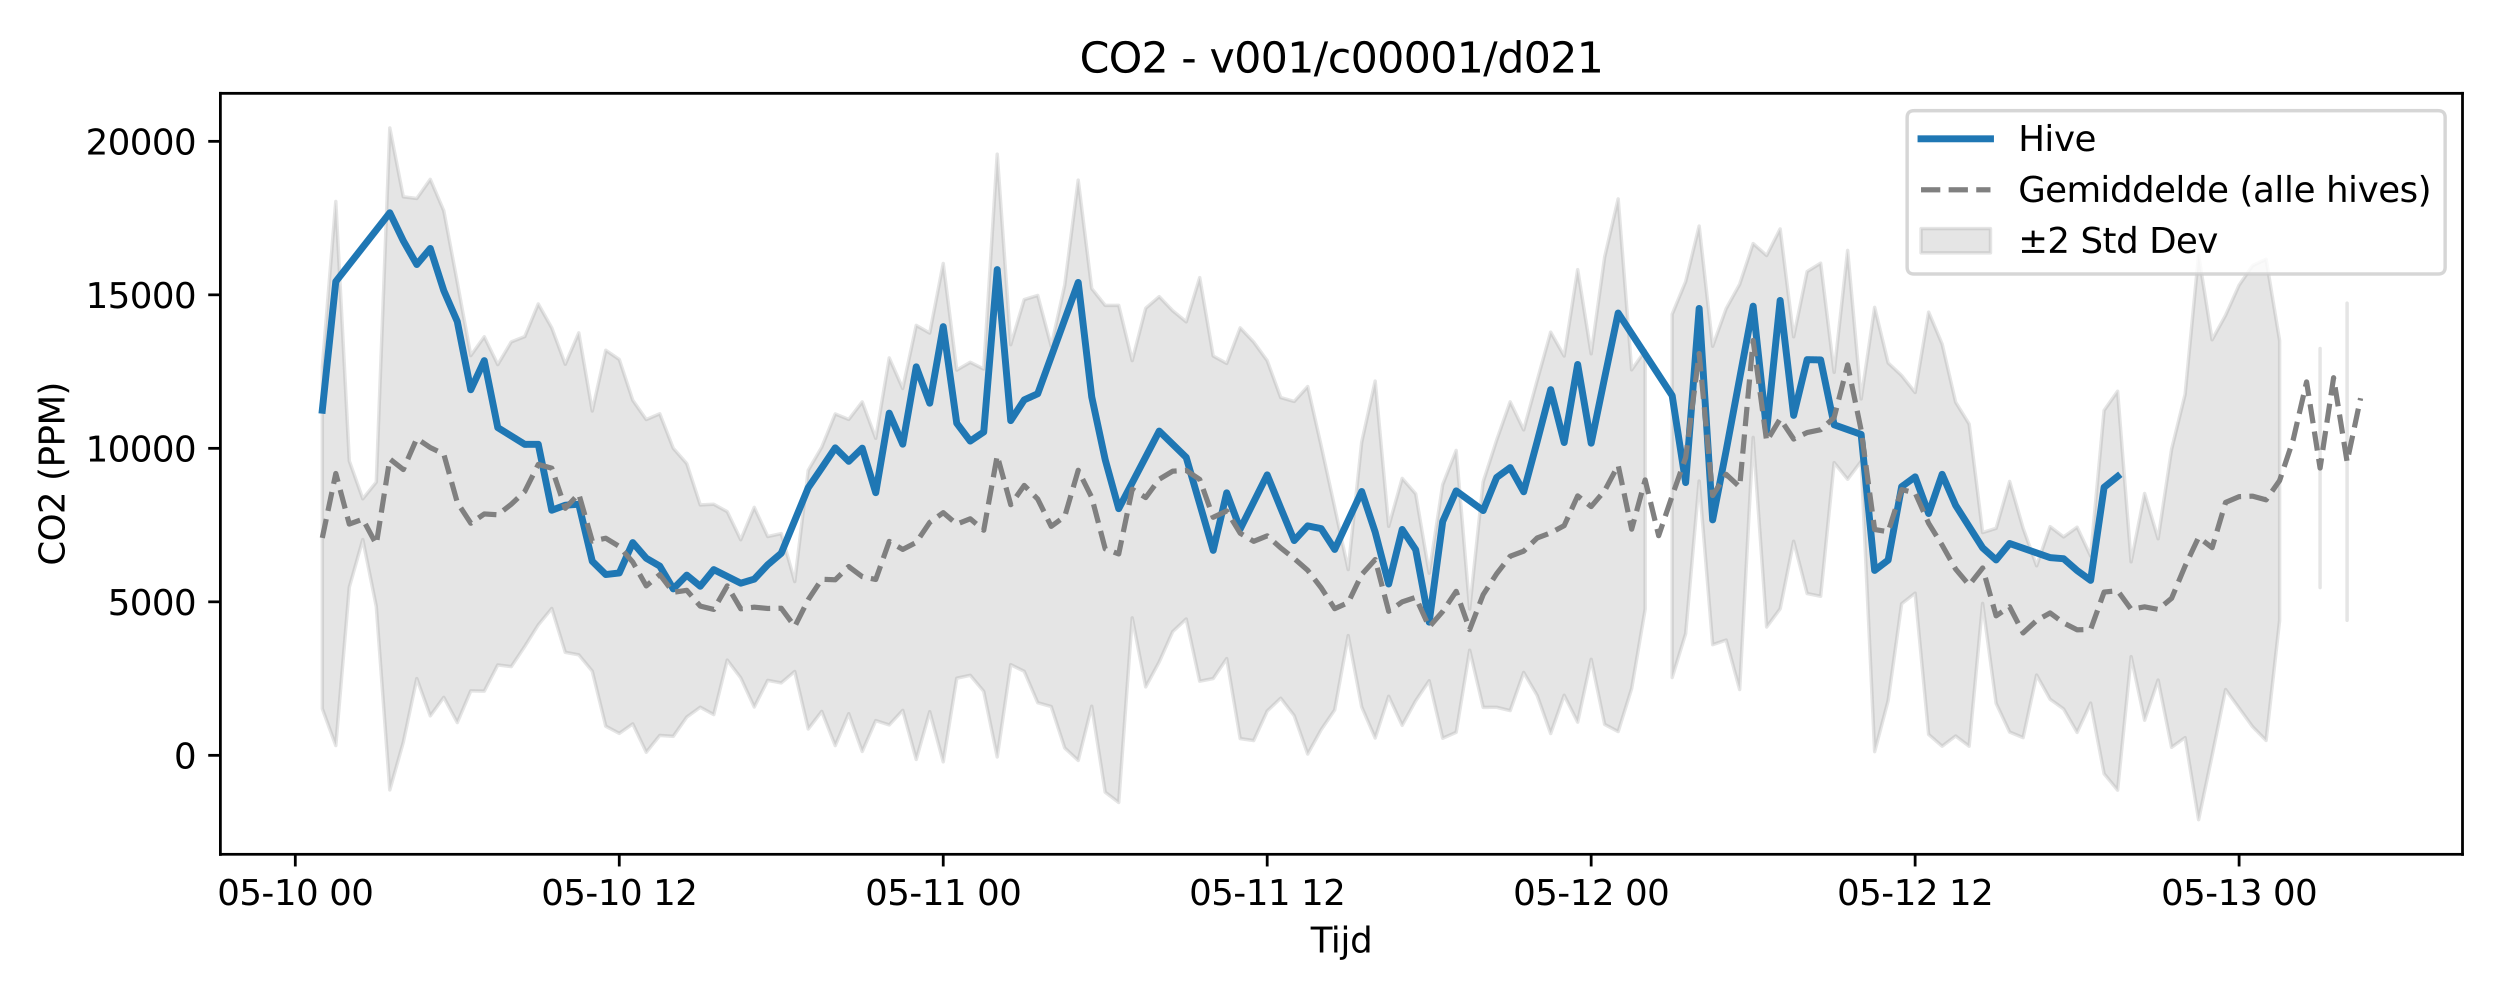 <?xml version="1.0" encoding="utf-8" standalone="no"?>
<!DOCTYPE svg PUBLIC "-//W3C//DTD SVG 1.1//EN"
  "http://www.w3.org/Graphics/SVG/1.1/DTD/svg11.dtd">
<svg xmlns:xlink="http://www.w3.org/1999/xlink" width="720pt" height="288pt" viewBox="0 0 720 288" xmlns="http://www.w3.org/2000/svg" version="1.1">
 <defs>
  <style type="text/css">*{stroke-linejoin: round; stroke-linecap: butt}</style>
 </defs>
 <g id="figure_1">
  <g id="patch_1">
   <path d="M 0 288 
L 720 288 
L 720 0 
L 0 0 
z
" style="fill: #ffffff"/>
  </g>
  <g id="axes_1">
   <g id="patch_2">
    <path d="M 63.47 246.04 
L 709.2 246.04 
L 709.2 26.88 
L 63.47 26.88 
z
" style="fill: #ffffff"/>
   </g>
   <g id="FillBetweenPolyCollection_1">
    <path d="M 92.821 105.754 
L 92.821 204.091 
L 96.709 214.723 
L 100.597 169.112 
L 104.484 155.386 
L 108.372 174.693 
L 112.259 227.501 
L 116.147 213.776 
L 120.035 195.429 
L 123.922 206.171 
L 127.81 200.837 
L 131.697 208.103 
L 135.585 198.973 
L 139.473 199.051 
L 143.36 191.505 
L 147.248 191.983 
L 151.135 186.17 
L 155.023 179.976 
L 158.911 175.241 
L 162.798 187.872 
L 166.686 188.595 
L 170.573 193.289 
L 174.461 209.152 
L 178.349 211.22 
L 182.236 208.482 
L 186.124 216.653 
L 190.011 211.805 
L 193.899 212.064 
L 197.787 206.514 
L 201.674 203.686 
L 205.562 205.809 
L 209.449 190.108 
L 213.337 195.227 
L 217.224 203.62 
L 221.112 195.954 
L 225 196.677 
L 228.887 193.385 
L 232.775 209.951 
L 236.662 204.88 
L 240.55 214.737 
L 244.438 205.55 
L 248.325 216.425 
L 252.213 207.535 
L 256.1 208.78 
L 259.988 204.584 
L 263.876 218.731 
L 267.763 204.964 
L 271.651 219.413 
L 275.538 195.326 
L 279.426 194.494 
L 283.314 199.115 
L 287.201 218.01 
L 291.089 191.425 
L 294.976 193.346 
L 298.864 202.385 
L 302.752 203.487 
L 306.639 215.408 
L 310.527 219.016 
L 314.414 203.381 
L 318.302 228.163 
L 322.19 231.126 
L 326.077 177.933 
L 329.965 197.828 
L 333.852 190.626 
L 337.74 181.904 
L 341.628 178.266 
L 345.515 196.191 
L 349.403 195.422 
L 353.29 189.675 
L 357.178 212.716 
L 361.066 213.288 
L 364.953 204.777 
L 368.841 201.082 
L 372.728 206.103 
L 376.616 217.162 
L 380.504 210.147 
L 384.391 204.468 
L 388.279 183.043 
L 392.166 203.585 
L 396.054 212.553 
L 399.942 200.532 
L 403.829 208.901 
L 407.717 201.842 
L 411.604 196.053 
L 415.492 212.622 
L 419.38 210.908 
L 423.267 187.253 
L 427.155 203.727 
L 431.042 203.713 
L 434.93 204.654 
L 438.818 193.66 
L 442.705 200.284 
L 446.593 211.261 
L 450.48 200.234 
L 454.368 207.987 
L 458.256 189.881 
L 462.143 208.635 
L 466.031 210.699 
L 469.918 198.288 
L 473.806 175.469 
L 473.806 100.973 
L 473.806 100.973 
L 469.918 106.514 
L 466.031 57.283 
L 462.143 74.014 
L 458.256 101.898 
L 454.368 77.651 
L 450.48 102.533 
L 446.593 95.658 
L 442.705 109.585 
L 438.818 123.812 
L 434.93 115.734 
L 431.042 126.748 
L 427.155 138.767 
L 423.267 175.385 
L 419.38 129.72 
L 415.492 139.591 
L 411.604 165.086 
L 407.717 142.222 
L 403.829 137.777 
L 399.942 151.586 
L 396.054 109.744 
L 392.166 127.365 
L 388.279 164.042 
L 384.391 146.138 
L 380.504 128.423 
L 376.616 111.327 
L 372.728 115.619 
L 368.841 114.494 
L 364.953 103.871 
L 361.066 98.52 
L 357.178 94.419 
L 353.29 104.668 
L 349.403 102.53 
L 345.515 79.953 
L 341.628 92.693 
L 337.74 89.487 
L 333.852 85.424 
L 329.965 88.774 
L 326.077 103.867 
L 322.19 87.945 
L 318.302 87.953 
L 314.414 83.094 
L 310.527 51.868 
L 306.639 82.117 
L 302.752 99.689 
L 298.864 85.085 
L 294.976 86.266 
L 291.089 99.278 
L 287.201 44.388 
L 283.314 106.285 
L 279.426 104.325 
L 275.538 106.591 
L 271.651 75.87 
L 267.763 95.928 
L 263.876 93.705 
L 259.988 111.887 
L 256.1 103.082 
L 252.213 126.237 
L 248.325 115.734 
L 244.438 120.795 
L 240.55 119.216 
L 236.662 128.778 
L 232.775 135.45 
L 228.887 167.495 
L 225 153.673 
L 221.112 154.52 
L 217.224 146.115 
L 213.337 155.445 
L 209.449 147.359 
L 205.562 145.226 
L 201.674 145.419 
L 197.787 133.513 
L 193.899 129.099 
L 190.011 119.162 
L 186.124 120.831 
L 182.236 115.281 
L 178.349 103.52 
L 174.461 100.87 
L 170.573 118.373 
L 166.686 95.863 
L 162.798 104.909 
L 158.911 94.443 
L 155.023 87.534 
L 151.135 96.93 
L 147.248 98.459 
L 143.36 105.01 
L 139.473 96.983 
L 135.585 102.406 
L 131.697 81.293 
L 127.81 60.71 
L 123.922 51.638 
L 120.035 57.16 
L 116.147 56.678 
L 112.259 36.842 
L 108.372 138.845 
L 104.484 143.652 
L 100.597 132.751 
L 96.709 58.012 
L 92.821 105.754 
z
" clip-path="url(#pf42024977d)" style="fill: #808080; fill-opacity: 0.2; stroke: #808080; stroke-opacity: 0.2"/>
    <path d="M 481.581 90.515 
L 481.581 195.136 
L 485.469 182.478 
L 489.356 138.536 
L 493.244 185.672 
L 497.132 184.332 
L 501.019 198.591 
L 504.907 125.964 
L 508.794 180.578 
L 512.682 175.329 
L 516.57 155.884 
L 520.457 170.941 
L 524.345 171.725 
L 528.232 133.242 
L 532.12 138.038 
L 536.008 132.858 
L 539.895 216.481 
L 543.783 201.77 
L 547.67 173.88 
L 551.558 170.833 
L 555.446 211.52 
L 559.333 214.91 
L 563.221 211.971 
L 567.108 214.919 
L 570.996 173.783 
L 574.883 202.56 
L 578.771 210.833 
L 582.659 212.442 
L 586.546 194.421 
L 590.434 201.389 
L 594.321 204.182 
L 598.209 210.945 
L 602.097 202.49 
L 605.984 222.846 
L 609.872 227.57 
L 613.759 189.113 
L 617.647 207.426 
L 621.535 195.848 
L 625.422 215.229 
L 629.31 212.438 
L 633.197 236.078 
L 637.085 217.596 
L 640.973 198.584 
L 644.86 203.944 
L 648.748 209.301 
L 652.635 213.252 
L 656.523 178.758 
L 656.523 98.053 
L 656.523 98.053 
L 652.635 74.655 
L 648.748 76.489 
L 644.86 82.127 
L 640.973 90.787 
L 637.085 97.854 
L 633.197 73.425 
L 629.31 113.577 
L 625.422 129.38 
L 621.535 155.17 
L 617.647 142.116 
L 613.759 161.814 
L 609.872 112.676 
L 605.984 118.187 
L 602.097 160.109 
L 598.209 151.825 
L 594.321 154.639 
L 590.434 151.664 
L 586.546 162.958 
L 582.659 152.124 
L 578.771 138.652 
L 574.883 152.154 
L 570.996 153.373 
L 567.108 122.105 
L 563.221 115.826 
L 559.333 99.086 
L 555.446 89.884 
L 551.558 113.048 
L 547.67 108.15 
L 543.783 104.516 
L 539.895 88.515 
L 536.008 114.904 
L 532.12 72.115 
L 528.232 107.239 
L 524.345 75.793 
L 520.457 78.195 
L 516.57 97.007 
L 512.682 65.926 
L 508.794 73.589 
L 504.907 70.14 
L 501.019 81.877 
L 497.132 88.894 
L 493.244 99.723 
L 489.356 65.103 
L 485.469 81.103 
L 481.581 90.515 
z
" clip-path="url(#pf42024977d)" style="fill: #808080; fill-opacity: 0.2; stroke: #808080; stroke-opacity: 0.2"/>
    <path d="M 668.186 100.355 
L 668.186 169.232 
L 668.186 100.355 
L 668.186 100.355 
z
" clip-path="url(#pf42024977d)" style="fill: #808080; fill-opacity: 0.2; stroke: #808080; stroke-opacity: 0.2"/>
    <path d="M 675.961 87.303 
L 675.961 178.666 
L 675.961 87.303 
L 675.961 87.303 
z
" clip-path="url(#pf42024977d)" style="fill: #808080; fill-opacity: 0.2; stroke: #808080; stroke-opacity: 0.2"/>
   </g>
   <g id="matplotlib.axis_1">
    <g id="xtick_1">
     <g id="line2d_1">
      <defs>
       <path id="m91d2b98160" d="M 0 0 
L 0 3.5 
" style="stroke: #000000; stroke-width: 0.8"/>
      </defs>
      <g>
       <use xlink:href="#m91d2b98160" x="85.046" y="246.04" style="stroke: #000000; stroke-width: 0.8"/>
      </g>
     </g>
     <g id="text_1">
      <!-- 05-10 00 -->
      <g transform="translate(62.566 260.638) scale(0.1 -0.1)">
       <defs>
        <path id="DejaVuSans-30" d="M 2034 4250 
Q 1547 4250 1301 3770 
Q 1056 3291 1056 2328 
Q 1056 1369 1301 889 
Q 1547 409 2034 409 
Q 2525 409 2770 889 
Q 3016 1369 3016 2328 
Q 3016 3291 2770 3770 
Q 2525 4250 2034 4250 
z
M 2034 4750 
Q 2819 4750 3233 4129 
Q 3647 3509 3647 2328 
Q 3647 1150 3233 529 
Q 2819 -91 2034 -91 
Q 1250 -91 836 529 
Q 422 1150 422 2328 
Q 422 3509 836 4129 
Q 1250 4750 2034 4750 
z
" transform="scale(0.016)"/>
        <path id="DejaVuSans-35" d="M 691 4666 
L 3169 4666 
L 3169 4134 
L 1269 4134 
L 1269 2991 
Q 1406 3038 1543 3061 
Q 1681 3084 1819 3084 
Q 2600 3084 3056 2656 
Q 3513 2228 3513 1497 
Q 3513 744 3044 326 
Q 2575 -91 1722 -91 
Q 1428 -91 1123 -41 
Q 819 9 494 109 
L 494 744 
Q 775 591 1075 516 
Q 1375 441 1709 441 
Q 2250 441 2565 725 
Q 2881 1009 2881 1497 
Q 2881 1984 2565 2268 
Q 2250 2553 1709 2553 
Q 1456 2553 1204 2497 
Q 953 2441 691 2322 
L 691 4666 
z
" transform="scale(0.016)"/>
        <path id="DejaVuSans-2d" d="M 313 2009 
L 1997 2009 
L 1997 1497 
L 313 1497 
L 313 2009 
z
" transform="scale(0.016)"/>
        <path id="DejaVuSans-31" d="M 794 531 
L 1825 531 
L 1825 4091 
L 703 3866 
L 703 4441 
L 1819 4666 
L 2450 4666 
L 2450 531 
L 3481 531 
L 3481 0 
L 794 0 
L 794 531 
z
" transform="scale(0.016)"/>
        <path id="DejaVuSans-20" transform="scale(0.016)"/>
       </defs>
       <use xlink:href="#DejaVuSans-30"/>
       <use xlink:href="#DejaVuSans-35" transform="translate(63.623 0)"/>
       <use xlink:href="#DejaVuSans-2d" transform="translate(127.246 0)"/>
       <use xlink:href="#DejaVuSans-31" transform="translate(163.33 0)"/>
       <use xlink:href="#DejaVuSans-30" transform="translate(226.953 0)"/>
       <use xlink:href="#DejaVuSans-20" transform="translate(290.576 0)"/>
       <use xlink:href="#DejaVuSans-30" transform="translate(322.363 0)"/>
       <use xlink:href="#DejaVuSans-30" transform="translate(385.986 0)"/>
      </g>
     </g>
    </g>
    <g id="xtick_2">
     <g id="line2d_2">
      <g>
       <use xlink:href="#m91d2b98160" x="178.349" y="246.04" style="stroke: #000000; stroke-width: 0.8"/>
      </g>
     </g>
     <g id="text_2">
      <!-- 05-10 12 -->
      <g transform="translate(155.868 260.638) scale(0.1 -0.1)">
       <defs>
        <path id="DejaVuSans-32" d="M 1228 531 
L 3431 531 
L 3431 0 
L 469 0 
L 469 531 
Q 828 903 1448 1529 
Q 2069 2156 2228 2338 
Q 2531 2678 2651 2914 
Q 2772 3150 2772 3378 
Q 2772 3750 2511 3984 
Q 2250 4219 1831 4219 
Q 1534 4219 1204 4116 
Q 875 4013 500 3803 
L 500 4441 
Q 881 4594 1212 4672 
Q 1544 4750 1819 4750 
Q 2544 4750 2975 4387 
Q 3406 4025 3406 3419 
Q 3406 3131 3298 2873 
Q 3191 2616 2906 2266 
Q 2828 2175 2409 1742 
Q 1991 1309 1228 531 
z
" transform="scale(0.016)"/>
       </defs>
       <use xlink:href="#DejaVuSans-30"/>
       <use xlink:href="#DejaVuSans-35" transform="translate(63.623 0)"/>
       <use xlink:href="#DejaVuSans-2d" transform="translate(127.246 0)"/>
       <use xlink:href="#DejaVuSans-31" transform="translate(163.33 0)"/>
       <use xlink:href="#DejaVuSans-30" transform="translate(226.953 0)"/>
       <use xlink:href="#DejaVuSans-20" transform="translate(290.576 0)"/>
       <use xlink:href="#DejaVuSans-31" transform="translate(322.363 0)"/>
       <use xlink:href="#DejaVuSans-32" transform="translate(385.986 0)"/>
      </g>
     </g>
    </g>
    <g id="xtick_3">
     <g id="line2d_3">
      <g>
       <use xlink:href="#m91d2b98160" x="271.651" y="246.04" style="stroke: #000000; stroke-width: 0.8"/>
      </g>
     </g>
     <g id="text_3">
      <!-- 05-11 00 -->
      <g transform="translate(249.17 260.638) scale(0.1 -0.1)">
       <use xlink:href="#DejaVuSans-30"/>
       <use xlink:href="#DejaVuSans-35" transform="translate(63.623 0)"/>
       <use xlink:href="#DejaVuSans-2d" transform="translate(127.246 0)"/>
       <use xlink:href="#DejaVuSans-31" transform="translate(163.33 0)"/>
       <use xlink:href="#DejaVuSans-31" transform="translate(226.953 0)"/>
       <use xlink:href="#DejaVuSans-20" transform="translate(290.576 0)"/>
       <use xlink:href="#DejaVuSans-30" transform="translate(322.363 0)"/>
       <use xlink:href="#DejaVuSans-30" transform="translate(385.986 0)"/>
      </g>
     </g>
    </g>
    <g id="xtick_4">
     <g id="line2d_4">
      <g>
       <use xlink:href="#m91d2b98160" x="364.953" y="246.04" style="stroke: #000000; stroke-width: 0.8"/>
      </g>
     </g>
     <g id="text_4">
      <!-- 05-11 12 -->
      <g transform="translate(342.473 260.638) scale(0.1 -0.1)">
       <use xlink:href="#DejaVuSans-30"/>
       <use xlink:href="#DejaVuSans-35" transform="translate(63.623 0)"/>
       <use xlink:href="#DejaVuSans-2d" transform="translate(127.246 0)"/>
       <use xlink:href="#DejaVuSans-31" transform="translate(163.33 0)"/>
       <use xlink:href="#DejaVuSans-31" transform="translate(226.953 0)"/>
       <use xlink:href="#DejaVuSans-20" transform="translate(290.576 0)"/>
       <use xlink:href="#DejaVuSans-31" transform="translate(322.363 0)"/>
       <use xlink:href="#DejaVuSans-32" transform="translate(385.986 0)"/>
      </g>
     </g>
    </g>
    <g id="xtick_5">
     <g id="line2d_5">
      <g>
       <use xlink:href="#m91d2b98160" x="458.256" y="246.04" style="stroke: #000000; stroke-width: 0.8"/>
      </g>
     </g>
     <g id="text_5">
      <!-- 05-12 00 -->
      <g transform="translate(435.775 260.638) scale(0.1 -0.1)">
       <use xlink:href="#DejaVuSans-30"/>
       <use xlink:href="#DejaVuSans-35" transform="translate(63.623 0)"/>
       <use xlink:href="#DejaVuSans-2d" transform="translate(127.246 0)"/>
       <use xlink:href="#DejaVuSans-31" transform="translate(163.33 0)"/>
       <use xlink:href="#DejaVuSans-32" transform="translate(226.953 0)"/>
       <use xlink:href="#DejaVuSans-20" transform="translate(290.576 0)"/>
       <use xlink:href="#DejaVuSans-30" transform="translate(322.363 0)"/>
       <use xlink:href="#DejaVuSans-30" transform="translate(385.986 0)"/>
      </g>
     </g>
    </g>
    <g id="xtick_6">
     <g id="line2d_6">
      <g>
       <use xlink:href="#m91d2b98160" x="551.558" y="246.04" style="stroke: #000000; stroke-width: 0.8"/>
      </g>
     </g>
     <g id="text_6">
      <!-- 05-12 12 -->
      <g transform="translate(529.077 260.638) scale(0.1 -0.1)">
       <use xlink:href="#DejaVuSans-30"/>
       <use xlink:href="#DejaVuSans-35" transform="translate(63.623 0)"/>
       <use xlink:href="#DejaVuSans-2d" transform="translate(127.246 0)"/>
       <use xlink:href="#DejaVuSans-31" transform="translate(163.33 0)"/>
       <use xlink:href="#DejaVuSans-32" transform="translate(226.953 0)"/>
       <use xlink:href="#DejaVuSans-20" transform="translate(290.576 0)"/>
       <use xlink:href="#DejaVuSans-31" transform="translate(322.363 0)"/>
       <use xlink:href="#DejaVuSans-32" transform="translate(385.986 0)"/>
      </g>
     </g>
    </g>
    <g id="xtick_7">
     <g id="line2d_7">
      <g>
       <use xlink:href="#m91d2b98160" x="644.86" y="246.04" style="stroke: #000000; stroke-width: 0.8"/>
      </g>
     </g>
     <g id="text_7">
      <!-- 05-13 00 -->
      <g transform="translate(622.38 260.638) scale(0.1 -0.1)">
       <defs>
        <path id="DejaVuSans-33" d="M 2597 2516 
Q 3050 2419 3304 2112 
Q 3559 1806 3559 1356 
Q 3559 666 3084 287 
Q 2609 -91 1734 -91 
Q 1441 -91 1130 -33 
Q 819 25 488 141 
L 488 750 
Q 750 597 1062 519 
Q 1375 441 1716 441 
Q 2309 441 2620 675 
Q 2931 909 2931 1356 
Q 2931 1769 2642 2001 
Q 2353 2234 1838 2234 
L 1294 2234 
L 1294 2753 
L 1863 2753 
Q 2328 2753 2575 2939 
Q 2822 3125 2822 3475 
Q 2822 3834 2567 4026 
Q 2313 4219 1838 4219 
Q 1578 4219 1281 4162 
Q 984 4106 628 3988 
L 628 4550 
Q 988 4650 1302 4700 
Q 1616 4750 1894 4750 
Q 2613 4750 3031 4423 
Q 3450 4097 3450 3541 
Q 3450 3153 3228 2886 
Q 3006 2619 2597 2516 
z
" transform="scale(0.016)"/>
       </defs>
       <use xlink:href="#DejaVuSans-30"/>
       <use xlink:href="#DejaVuSans-35" transform="translate(63.623 0)"/>
       <use xlink:href="#DejaVuSans-2d" transform="translate(127.246 0)"/>
       <use xlink:href="#DejaVuSans-31" transform="translate(163.33 0)"/>
       <use xlink:href="#DejaVuSans-33" transform="translate(226.953 0)"/>
       <use xlink:href="#DejaVuSans-20" transform="translate(290.576 0)"/>
       <use xlink:href="#DejaVuSans-30" transform="translate(322.363 0)"/>
       <use xlink:href="#DejaVuSans-30" transform="translate(385.986 0)"/>
      </g>
     </g>
    </g>
    <g id="text_8">
     <!-- Tijd -->
     <g transform="translate(377.485 274.317) scale(0.1 -0.1)">
      <defs>
       <path id="DejaVuSans-54" d="M -19 4666 
L 3928 4666 
L 3928 4134 
L 2272 4134 
L 2272 0 
L 1638 0 
L 1638 4134 
L -19 4134 
L -19 4666 
z
" transform="scale(0.016)"/>
       <path id="DejaVuSans-69" d="M 603 3500 
L 1178 3500 
L 1178 0 
L 603 0 
L 603 3500 
z
M 603 4863 
L 1178 4863 
L 1178 4134 
L 603 4134 
L 603 4863 
z
" transform="scale(0.016)"/>
       <path id="DejaVuSans-6a" d="M 603 3500 
L 1178 3500 
L 1178 -63 
Q 1178 -731 923 -1031 
Q 669 -1331 103 -1331 
L -116 -1331 
L -116 -844 
L 38 -844 
Q 366 -844 484 -692 
Q 603 -541 603 -63 
L 603 3500 
z
M 603 4863 
L 1178 4863 
L 1178 4134 
L 603 4134 
L 603 4863 
z
" transform="scale(0.016)"/>
       <path id="DejaVuSans-64" d="M 2906 2969 
L 2906 4863 
L 3481 4863 
L 3481 0 
L 2906 0 
L 2906 525 
Q 2725 213 2448 61 
Q 2172 -91 1784 -91 
Q 1150 -91 751 415 
Q 353 922 353 1747 
Q 353 2572 751 3078 
Q 1150 3584 1784 3584 
Q 2172 3584 2448 3432 
Q 2725 3281 2906 2969 
z
M 947 1747 
Q 947 1113 1208 752 
Q 1469 391 1925 391 
Q 2381 391 2643 752 
Q 2906 1113 2906 1747 
Q 2906 2381 2643 2742 
Q 2381 3103 1925 3103 
Q 1469 3103 1208 2742 
Q 947 2381 947 1747 
z
" transform="scale(0.016)"/>
      </defs>
      <use xlink:href="#DejaVuSans-54"/>
      <use xlink:href="#DejaVuSans-69" transform="translate(57.959 0)"/>
      <use xlink:href="#DejaVuSans-6a" transform="translate(85.742 0)"/>
      <use xlink:href="#DejaVuSans-64" transform="translate(113.525 0)"/>
     </g>
    </g>
   </g>
   <g id="matplotlib.axis_2">
    <g id="ytick_1">
     <g id="line2d_8">
      <defs>
       <path id="m709047a31d" d="M 0 0 
L -3.5 0 
" style="stroke: #000000; stroke-width: 0.8"/>
      </defs>
      <g>
       <use xlink:href="#m709047a31d" x="63.47" y="217.532" style="stroke: #000000; stroke-width: 0.8"/>
      </g>
     </g>
     <g id="text_9">
      <!-- 0 -->
      <g transform="translate(50.108 221.331) scale(0.1 -0.1)">
       <use xlink:href="#DejaVuSans-30"/>
      </g>
     </g>
    </g>
    <g id="ytick_2">
     <g id="line2d_9">
      <g>
       <use xlink:href="#m709047a31d" x="63.47" y="173.326" style="stroke: #000000; stroke-width: 0.8"/>
      </g>
     </g>
     <g id="text_10">
      <!-- 5000 -->
      <g transform="translate(31.02 177.125) scale(0.1 -0.1)">
       <use xlink:href="#DejaVuSans-35"/>
       <use xlink:href="#DejaVuSans-30" transform="translate(63.623 0)"/>
       <use xlink:href="#DejaVuSans-30" transform="translate(127.246 0)"/>
       <use xlink:href="#DejaVuSans-30" transform="translate(190.869 0)"/>
      </g>
     </g>
    </g>
    <g id="ytick_3">
     <g id="line2d_10">
      <g>
       <use xlink:href="#m709047a31d" x="63.47" y="129.119" style="stroke: #000000; stroke-width: 0.8"/>
      </g>
     </g>
     <g id="text_11">
      <!-- 10000 -->
      <g transform="translate(24.657 132.918) scale(0.1 -0.1)">
       <use xlink:href="#DejaVuSans-31"/>
       <use xlink:href="#DejaVuSans-30" transform="translate(63.623 0)"/>
       <use xlink:href="#DejaVuSans-30" transform="translate(127.246 0)"/>
       <use xlink:href="#DejaVuSans-30" transform="translate(190.869 0)"/>
       <use xlink:href="#DejaVuSans-30" transform="translate(254.492 0)"/>
      </g>
     </g>
    </g>
    <g id="ytick_4">
     <g id="line2d_11">
      <g>
       <use xlink:href="#m709047a31d" x="63.47" y="84.913" style="stroke: #000000; stroke-width: 0.8"/>
      </g>
     </g>
     <g id="text_12">
      <!-- 15000 -->
      <g transform="translate(24.657 88.712) scale(0.1 -0.1)">
       <use xlink:href="#DejaVuSans-31"/>
       <use xlink:href="#DejaVuSans-35" transform="translate(63.623 0)"/>
       <use xlink:href="#DejaVuSans-30" transform="translate(127.246 0)"/>
       <use xlink:href="#DejaVuSans-30" transform="translate(190.869 0)"/>
       <use xlink:href="#DejaVuSans-30" transform="translate(254.492 0)"/>
      </g>
     </g>
    </g>
    <g id="ytick_5">
     <g id="line2d_12">
      <g>
       <use xlink:href="#m709047a31d" x="63.47" y="40.706" style="stroke: #000000; stroke-width: 0.8"/>
      </g>
     </g>
     <g id="text_13">
      <!-- 20000 -->
      <g transform="translate(24.657 44.505) scale(0.1 -0.1)">
       <use xlink:href="#DejaVuSans-32"/>
       <use xlink:href="#DejaVuSans-30" transform="translate(63.623 0)"/>
       <use xlink:href="#DejaVuSans-30" transform="translate(127.246 0)"/>
       <use xlink:href="#DejaVuSans-30" transform="translate(190.869 0)"/>
       <use xlink:href="#DejaVuSans-30" transform="translate(254.492 0)"/>
      </g>
     </g>
    </g>
    <g id="text_14">
     <!-- CO2 (PPM) -->
     <g transform="translate(18.578 162.903) rotate(-90) scale(0.1 -0.1)">
      <defs>
       <path id="DejaVuSans-43" d="M 4122 4306 
L 4122 3641 
Q 3803 3938 3442 4084 
Q 3081 4231 2675 4231 
Q 1875 4231 1450 3742 
Q 1025 3253 1025 2328 
Q 1025 1406 1450 917 
Q 1875 428 2675 428 
Q 3081 428 3442 575 
Q 3803 722 4122 1019 
L 4122 359 
Q 3791 134 3420 21 
Q 3050 -91 2638 -91 
Q 1578 -91 968 557 
Q 359 1206 359 2328 
Q 359 3453 968 4101 
Q 1578 4750 2638 4750 
Q 3056 4750 3426 4639 
Q 3797 4528 4122 4306 
z
" transform="scale(0.016)"/>
       <path id="DejaVuSans-4f" d="M 2522 4238 
Q 1834 4238 1429 3725 
Q 1025 3213 1025 2328 
Q 1025 1447 1429 934 
Q 1834 422 2522 422 
Q 3209 422 3611 934 
Q 4013 1447 4013 2328 
Q 4013 3213 3611 3725 
Q 3209 4238 2522 4238 
z
M 2522 4750 
Q 3503 4750 4090 4092 
Q 4678 3434 4678 2328 
Q 4678 1225 4090 567 
Q 3503 -91 2522 -91 
Q 1538 -91 948 565 
Q 359 1222 359 2328 
Q 359 3434 948 4092 
Q 1538 4750 2522 4750 
z
" transform="scale(0.016)"/>
       <path id="DejaVuSans-28" d="M 1984 4856 
Q 1566 4138 1362 3434 
Q 1159 2731 1159 2009 
Q 1159 1288 1364 580 
Q 1569 -128 1984 -844 
L 1484 -844 
Q 1016 -109 783 600 
Q 550 1309 550 2009 
Q 550 2706 781 3412 
Q 1013 4119 1484 4856 
L 1984 4856 
z
" transform="scale(0.016)"/>
       <path id="DejaVuSans-50" d="M 1259 4147 
L 1259 2394 
L 2053 2394 
Q 2494 2394 2734 2622 
Q 2975 2850 2975 3272 
Q 2975 3691 2734 3919 
Q 2494 4147 2053 4147 
L 1259 4147 
z
M 628 4666 
L 2053 4666 
Q 2838 4666 3239 4311 
Q 3641 3956 3641 3272 
Q 3641 2581 3239 2228 
Q 2838 1875 2053 1875 
L 1259 1875 
L 1259 0 
L 628 0 
L 628 4666 
z
" transform="scale(0.016)"/>
       <path id="DejaVuSans-4d" d="M 628 4666 
L 1569 4666 
L 2759 1491 
L 3956 4666 
L 4897 4666 
L 4897 0 
L 4281 0 
L 4281 4097 
L 3078 897 
L 2444 897 
L 1241 4097 
L 1241 0 
L 628 0 
L 628 4666 
z
" transform="scale(0.016)"/>
       <path id="DejaVuSans-29" d="M 513 4856 
L 1013 4856 
Q 1481 4119 1714 3412 
Q 1947 2706 1947 2009 
Q 1947 1309 1714 600 
Q 1481 -109 1013 -844 
L 513 -844 
Q 928 -128 1133 580 
Q 1338 1288 1338 2009 
Q 1338 2731 1133 3434 
Q 928 4138 513 4856 
z
" transform="scale(0.016)"/>
      </defs>
      <use xlink:href="#DejaVuSans-43"/>
      <use xlink:href="#DejaVuSans-4f" transform="translate(69.824 0)"/>
      <use xlink:href="#DejaVuSans-32" transform="translate(148.535 0)"/>
      <use xlink:href="#DejaVuSans-20" transform="translate(212.158 0)"/>
      <use xlink:href="#DejaVuSans-28" transform="translate(243.945 0)"/>
      <use xlink:href="#DejaVuSans-50" transform="translate(282.959 0)"/>
      <use xlink:href="#DejaVuSans-50" transform="translate(343.262 0)"/>
      <use xlink:href="#DejaVuSans-4d" transform="translate(403.564 0)"/>
      <use xlink:href="#DejaVuSans-29" transform="translate(489.844 0)"/>
     </g>
    </g>
   </g>
   <g id="line2d_13">
    <path d="M 92.821 118.138 
L 96.709 81.084 
L 112.259 61.28 
L 116.147 69.352 
L 120.035 76.177 
L 123.922 71.562 
L 127.81 83.701 
L 131.697 92.6 
L 135.585 112.241 
L 139.473 103.868 
L 143.36 123.151 
L 151.135 127.979 
L 155.023 127.961 
L 158.911 146.948 
L 162.798 145.506 
L 166.686 145.219 
L 170.573 161.64 
L 174.461 165.466 
L 178.349 165.015 
L 182.236 156.271 
L 186.124 160.771 
L 190.011 163.03 
L 193.899 169.594 
L 197.787 165.642 
L 201.674 168.839 
L 205.562 164.051 
L 213.337 167.959 
L 217.224 166.792 
L 221.112 162.641 
L 225 159.33 
L 232.775 140.457 
L 236.662 134.769 
L 240.55 128.986 
L 244.438 132.859 
L 248.325 129.072 
L 252.213 141.886 
L 256.1 118.993 
L 259.988 127.92 
L 263.876 105.651 
L 267.763 116.116 
L 271.651 94.078 
L 275.538 121.881 
L 279.426 127.03 
L 283.314 124.413 
L 287.201 77.645 
L 291.089 121.135 
L 294.976 115.163 
L 298.864 113.399 
L 310.527 81.35 
L 314.414 114.283 
L 318.302 132.395 
L 322.19 146.492 
L 333.852 124.155 
L 341.628 131.732 
L 349.403 158.508 
L 353.29 141.939 
L 357.178 152.358 
L 364.953 136.771 
L 368.841 146.307 
L 372.728 155.678 
L 376.616 151.452 
L 380.504 152.248 
L 384.391 158.236 
L 392.166 141.559 
L 396.054 153.26 
L 399.942 168.189 
L 403.829 152.487 
L 407.717 158.313 
L 411.604 179.17 
L 415.492 150.197 
L 419.38 141.382 
L 427.155 147.04 
L 431.042 137.504 
L 434.93 134.671 
L 438.818 141.629 
L 442.705 127.153 
L 446.593 112.223 
L 450.48 127.445 
L 454.368 104.968 
L 458.256 127.634 
L 462.143 108.74 
L 466.031 90.156 
L 481.581 113.93 
L 485.469 138.977 
L 489.356 88.838 
L 493.244 149.719 
L 497.132 129.76 
L 504.907 88.184 
L 508.794 124.053 
L 512.682 86.531 
L 516.57 119.628 
L 520.457 103.577 
L 524.345 103.656 
L 528.232 122.347 
L 536.008 125.105 
L 539.895 164.281 
L 543.783 161.31 
L 547.67 140.171 
L 551.558 137.337 
L 555.446 147.889 
L 559.333 136.605 
L 563.221 145.537 
L 570.996 157.774 
L 574.883 161.26 
L 578.771 156.524 
L 590.434 160.594 
L 594.321 160.912 
L 598.209 164.322 
L 602.097 167.145 
L 605.984 140.339 
L 609.872 137.215 
" clip-path="url(#pf42024977d)" style="fill: none; stroke: #1f77b4; stroke-width: 2; stroke-linecap: square"/>
   </g>
   <g id="line2d_14">
    <path d="M 92.821 154.922 
L 96.709 136.367 
L 100.597 150.932 
L 104.484 149.519 
L 108.372 156.769 
L 112.259 132.172 
L 116.147 135.227 
L 120.035 126.294 
L 123.922 128.905 
L 127.81 130.773 
L 131.697 144.698 
L 135.585 150.689 
L 139.473 148.017 
L 143.36 148.258 
L 147.248 145.221 
L 151.135 141.55 
L 155.023 133.755 
L 158.911 134.842 
L 162.798 146.391 
L 166.686 142.229 
L 170.573 155.831 
L 174.461 155.011 
L 178.349 157.37 
L 182.236 161.881 
L 186.124 168.742 
L 190.011 165.484 
L 193.899 170.581 
L 197.787 170.014 
L 201.674 174.553 
L 205.562 175.517 
L 209.449 168.733 
L 213.337 175.336 
L 217.224 174.868 
L 221.112 175.237 
L 225 175.175 
L 228.887 180.44 
L 232.775 172.701 
L 236.662 166.829 
L 240.55 166.976 
L 244.438 163.173 
L 248.325 166.08 
L 252.213 166.886 
L 256.1 155.931 
L 259.988 158.236 
L 263.876 156.218 
L 267.763 150.446 
L 271.651 147.642 
L 275.538 150.958 
L 279.426 149.41 
L 283.314 152.7 
L 287.201 131.199 
L 291.089 145.351 
L 294.976 139.806 
L 298.864 143.735 
L 302.752 151.588 
L 306.639 148.762 
L 310.527 135.442 
L 314.414 143.238 
L 318.302 158.058 
L 322.19 159.535 
L 326.077 140.9 
L 329.965 143.301 
L 333.852 138.025 
L 337.74 135.696 
L 341.628 135.48 
L 345.515 138.072 
L 349.403 148.976 
L 353.29 147.172 
L 357.178 153.567 
L 361.066 155.904 
L 364.953 154.324 
L 368.841 157.788 
L 372.728 160.861 
L 376.616 164.245 
L 380.504 169.285 
L 384.391 175.303 
L 388.279 173.543 
L 392.166 165.475 
L 396.054 161.148 
L 399.942 176.059 
L 403.829 173.339 
L 407.717 172.032 
L 411.604 180.569 
L 415.492 176.106 
L 419.38 170.314 
L 423.267 181.319 
L 427.155 171.247 
L 431.042 165.231 
L 434.93 160.194 
L 438.818 158.736 
L 442.705 154.935 
L 446.593 153.46 
L 450.48 151.384 
L 454.368 142.819 
L 458.256 145.89 
L 462.143 141.324 
L 466.031 133.991 
L 469.918 152.401 
L 473.806 138.221 
L 477.694 154.273 
L 481.581 142.825 
L 485.469 131.791 
L 489.356 101.819 
L 493.244 142.697 
L 497.132 136.613 
L 501.019 140.234 
L 504.907 98.052 
L 508.794 127.083 
L 512.682 120.628 
L 516.57 126.446 
L 520.457 124.568 
L 524.345 123.759 
L 528.232 120.241 
L 532.12 105.077 
L 536.008 123.881 
L 539.895 152.498 
L 543.783 153.143 
L 547.67 141.015 
L 551.558 141.94 
L 555.446 150.702 
L 559.333 156.998 
L 563.221 163.898 
L 567.108 168.512 
L 570.996 163.578 
L 574.883 177.357 
L 578.771 174.743 
L 582.659 182.283 
L 586.546 178.689 
L 590.434 176.526 
L 594.321 179.411 
L 598.209 181.385 
L 602.097 181.3 
L 605.984 170.517 
L 609.872 170.123 
L 613.759 175.464 
L 617.647 174.771 
L 621.535 175.509 
L 625.422 172.304 
L 629.31 163.008 
L 633.197 154.751 
L 637.085 157.725 
L 640.973 144.686 
L 644.86 143.035 
L 648.748 142.895 
L 652.635 143.953 
L 656.523 138.405 
L 660.411 126.75 
L 664.298 109.998 
L 668.186 134.794 
L 672.073 108.784 
L 675.961 132.985 
L 679.849 114.684 
L 679.849 114.684 
" clip-path="url(#pf42024977d)" style="fill: none; stroke-dasharray: 5.55,2.4; stroke-dashoffset: 0; stroke: #808080; stroke-width: 1.5"/>
   </g>
   <g id="patch_3">
    <path d="M 63.47 246.04 
L 63.47 26.88 
" style="fill: none; stroke: #000000; stroke-width: 0.8; stroke-linejoin: miter; stroke-linecap: square"/>
   </g>
   <g id="patch_4">
    <path d="M 709.2 246.04 
L 709.2 26.88 
" style="fill: none; stroke: #000000; stroke-width: 0.8; stroke-linejoin: miter; stroke-linecap: square"/>
   </g>
   <g id="patch_5">
    <path d="M 63.47 246.04 
L 709.2 246.04 
" style="fill: none; stroke: #000000; stroke-width: 0.8; stroke-linejoin: miter; stroke-linecap: square"/>
   </g>
   <g id="patch_6">
    <path d="M 63.47 26.88 
L 709.2 26.88 
" style="fill: none; stroke: #000000; stroke-width: 0.8; stroke-linejoin: miter; stroke-linecap: square"/>
   </g>
   <g id="text_15">
    <!-- CO2 - v001/c00001/d021 -->
    <g transform="translate(310.932 20.88) scale(0.12 -0.12)">
     <defs>
      <path id="DejaVuSans-76" d="M 191 3500 
L 800 3500 
L 1894 563 
L 2988 3500 
L 3597 3500 
L 2284 0 
L 1503 0 
L 191 3500 
z
" transform="scale(0.016)"/>
      <path id="DejaVuSans-2f" d="M 1625 4666 
L 2156 4666 
L 531 -594 
L 0 -594 
L 1625 4666 
z
" transform="scale(0.016)"/>
      <path id="DejaVuSans-63" d="M 3122 3366 
L 3122 2828 
Q 2878 2963 2633 3030 
Q 2388 3097 2138 3097 
Q 1578 3097 1268 2742 
Q 959 2388 959 1747 
Q 959 1106 1268 751 
Q 1578 397 2138 397 
Q 2388 397 2633 464 
Q 2878 531 3122 666 
L 3122 134 
Q 2881 22 2623 -34 
Q 2366 -91 2075 -91 
Q 1284 -91 818 406 
Q 353 903 353 1747 
Q 353 2603 823 3093 
Q 1294 3584 2113 3584 
Q 2378 3584 2631 3529 
Q 2884 3475 3122 3366 
z
" transform="scale(0.016)"/>
     </defs>
     <use xlink:href="#DejaVuSans-43"/>
     <use xlink:href="#DejaVuSans-4f" transform="translate(69.824 0)"/>
     <use xlink:href="#DejaVuSans-32" transform="translate(148.535 0)"/>
     <use xlink:href="#DejaVuSans-20" transform="translate(212.158 0)"/>
     <use xlink:href="#DejaVuSans-2d" transform="translate(243.945 0)"/>
     <use xlink:href="#DejaVuSans-20" transform="translate(280.029 0)"/>
     <use xlink:href="#DejaVuSans-76" transform="translate(311.816 0)"/>
     <use xlink:href="#DejaVuSans-30" transform="translate(370.996 0)"/>
     <use xlink:href="#DejaVuSans-30" transform="translate(434.619 0)"/>
     <use xlink:href="#DejaVuSans-31" transform="translate(498.242 0)"/>
     <use xlink:href="#DejaVuSans-2f" transform="translate(561.865 0)"/>
     <use xlink:href="#DejaVuSans-63" transform="translate(595.557 0)"/>
     <use xlink:href="#DejaVuSans-30" transform="translate(650.537 0)"/>
     <use xlink:href="#DejaVuSans-30" transform="translate(714.16 0)"/>
     <use xlink:href="#DejaVuSans-30" transform="translate(777.783 0)"/>
     <use xlink:href="#DejaVuSans-30" transform="translate(841.406 0)"/>
     <use xlink:href="#DejaVuSans-31" transform="translate(905.029 0)"/>
     <use xlink:href="#DejaVuSans-2f" transform="translate(968.652 0)"/>
     <use xlink:href="#DejaVuSans-64" transform="translate(1002.344 0)"/>
     <use xlink:href="#DejaVuSans-30" transform="translate(1065.82 0)"/>
     <use xlink:href="#DejaVuSans-32" transform="translate(1129.443 0)"/>
     <use xlink:href="#DejaVuSans-31" transform="translate(1193.066 0)"/>
    </g>
   </g>
   <g id="legend_1">
    <g id="patch_7">
     <path d="M 551.256 78.914 
L 702.2 78.914 
Q 704.2 78.914 704.2 76.914 
L 704.2 33.88 
Q 704.2 31.88 702.2 31.88 
L 551.256 31.88 
Q 549.256 31.88 549.256 33.88 
L 549.256 76.914 
Q 549.256 78.914 551.256 78.914 
z
" style="fill: #ffffff; opacity: 0.8; stroke: #cccccc; stroke-linejoin: miter"/>
    </g>
    <g id="line2d_15">
     <path d="M 553.256 39.978 
L 563.256 39.978 
L 573.256 39.978 
" style="fill: none; stroke: #1f77b4; stroke-width: 2; stroke-linecap: square"/>
    </g>
    <g id="text_16">
     <!-- Hive -->
     <g transform="translate(581.256 43.478) scale(0.1 -0.1)">
      <defs>
       <path id="DejaVuSans-48" d="M 628 4666 
L 1259 4666 
L 1259 2753 
L 3553 2753 
L 3553 4666 
L 4184 4666 
L 4184 0 
L 3553 0 
L 3553 2222 
L 1259 2222 
L 1259 0 
L 628 0 
L 628 4666 
z
" transform="scale(0.016)"/>
       <path id="DejaVuSans-65" d="M 3597 1894 
L 3597 1613 
L 953 1613 
Q 991 1019 1311 708 
Q 1631 397 2203 397 
Q 2534 397 2845 478 
Q 3156 559 3463 722 
L 3463 178 
Q 3153 47 2828 -22 
Q 2503 -91 2169 -91 
Q 1331 -91 842 396 
Q 353 884 353 1716 
Q 353 2575 817 3079 
Q 1281 3584 2069 3584 
Q 2775 3584 3186 3129 
Q 3597 2675 3597 1894 
z
M 3022 2063 
Q 3016 2534 2758 2815 
Q 2500 3097 2075 3097 
Q 1594 3097 1305 2825 
Q 1016 2553 972 2059 
L 3022 2063 
z
" transform="scale(0.016)"/>
      </defs>
      <use xlink:href="#DejaVuSans-48"/>
      <use xlink:href="#DejaVuSans-69" transform="translate(75.195 0)"/>
      <use xlink:href="#DejaVuSans-76" transform="translate(102.979 0)"/>
      <use xlink:href="#DejaVuSans-65" transform="translate(162.158 0)"/>
     </g>
    </g>
    <g id="line2d_16">
     <path d="M 553.256 54.657 
L 563.256 54.657 
L 573.256 54.657 
" style="fill: none; stroke-dasharray: 5.55,2.4; stroke-dashoffset: 0; stroke: #808080; stroke-width: 1.5"/>
    </g>
    <g id="text_17">
     <!-- Gemiddelde (alle hives) -->
     <g transform="translate(581.256 58.157) scale(0.1 -0.1)">
      <defs>
       <path id="DejaVuSans-47" d="M 3809 666 
L 3809 1919 
L 2778 1919 
L 2778 2438 
L 4434 2438 
L 4434 434 
Q 4069 175 3628 42 
Q 3188 -91 2688 -91 
Q 1594 -91 976 548 
Q 359 1188 359 2328 
Q 359 3472 976 4111 
Q 1594 4750 2688 4750 
Q 3144 4750 3555 4637 
Q 3966 4525 4313 4306 
L 4313 3634 
Q 3963 3931 3569 4081 
Q 3175 4231 2741 4231 
Q 1884 4231 1454 3753 
Q 1025 3275 1025 2328 
Q 1025 1384 1454 906 
Q 1884 428 2741 428 
Q 3075 428 3337 486 
Q 3600 544 3809 666 
z
" transform="scale(0.016)"/>
       <path id="DejaVuSans-6d" d="M 3328 2828 
Q 3544 3216 3844 3400 
Q 4144 3584 4550 3584 
Q 5097 3584 5394 3201 
Q 5691 2819 5691 2113 
L 5691 0 
L 5113 0 
L 5113 2094 
Q 5113 2597 4934 2840 
Q 4756 3084 4391 3084 
Q 3944 3084 3684 2787 
Q 3425 2491 3425 1978 
L 3425 0 
L 2847 0 
L 2847 2094 
Q 2847 2600 2669 2842 
Q 2491 3084 2119 3084 
Q 1678 3084 1418 2786 
Q 1159 2488 1159 1978 
L 1159 0 
L 581 0 
L 581 3500 
L 1159 3500 
L 1159 2956 
Q 1356 3278 1631 3431 
Q 1906 3584 2284 3584 
Q 2666 3584 2933 3390 
Q 3200 3197 3328 2828 
z
" transform="scale(0.016)"/>
       <path id="DejaVuSans-6c" d="M 603 4863 
L 1178 4863 
L 1178 0 
L 603 0 
L 603 4863 
z
" transform="scale(0.016)"/>
       <path id="DejaVuSans-61" d="M 2194 1759 
Q 1497 1759 1228 1600 
Q 959 1441 959 1056 
Q 959 750 1161 570 
Q 1363 391 1709 391 
Q 2188 391 2477 730 
Q 2766 1069 2766 1631 
L 2766 1759 
L 2194 1759 
z
M 3341 1997 
L 3341 0 
L 2766 0 
L 2766 531 
Q 2569 213 2275 61 
Q 1981 -91 1556 -91 
Q 1019 -91 701 211 
Q 384 513 384 1019 
Q 384 1609 779 1909 
Q 1175 2209 1959 2209 
L 2766 2209 
L 2766 2266 
Q 2766 2663 2505 2880 
Q 2244 3097 1772 3097 
Q 1472 3097 1187 3025 
Q 903 2953 641 2809 
L 641 3341 
Q 956 3463 1253 3523 
Q 1550 3584 1831 3584 
Q 2591 3584 2966 3190 
Q 3341 2797 3341 1997 
z
" transform="scale(0.016)"/>
       <path id="DejaVuSans-68" d="M 3513 2113 
L 3513 0 
L 2938 0 
L 2938 2094 
Q 2938 2591 2744 2837 
Q 2550 3084 2163 3084 
Q 1697 3084 1428 2787 
Q 1159 2491 1159 1978 
L 1159 0 
L 581 0 
L 581 4863 
L 1159 4863 
L 1159 2956 
Q 1366 3272 1645 3428 
Q 1925 3584 2291 3584 
Q 2894 3584 3203 3211 
Q 3513 2838 3513 2113 
z
" transform="scale(0.016)"/>
       <path id="DejaVuSans-73" d="M 2834 3397 
L 2834 2853 
Q 2591 2978 2328 3040 
Q 2066 3103 1784 3103 
Q 1356 3103 1142 2972 
Q 928 2841 928 2578 
Q 928 2378 1081 2264 
Q 1234 2150 1697 2047 
L 1894 2003 
Q 2506 1872 2764 1633 
Q 3022 1394 3022 966 
Q 3022 478 2636 193 
Q 2250 -91 1575 -91 
Q 1294 -91 989 -36 
Q 684 19 347 128 
L 347 722 
Q 666 556 975 473 
Q 1284 391 1588 391 
Q 1994 391 2212 530 
Q 2431 669 2431 922 
Q 2431 1156 2273 1281 
Q 2116 1406 1581 1522 
L 1381 1569 
Q 847 1681 609 1914 
Q 372 2147 372 2553 
Q 372 3047 722 3315 
Q 1072 3584 1716 3584 
Q 2034 3584 2315 3537 
Q 2597 3491 2834 3397 
z
" transform="scale(0.016)"/>
      </defs>
      <use xlink:href="#DejaVuSans-47"/>
      <use xlink:href="#DejaVuSans-65" transform="translate(77.49 0)"/>
      <use xlink:href="#DejaVuSans-6d" transform="translate(139.014 0)"/>
      <use xlink:href="#DejaVuSans-69" transform="translate(236.426 0)"/>
      <use xlink:href="#DejaVuSans-64" transform="translate(264.209 0)"/>
      <use xlink:href="#DejaVuSans-64" transform="translate(327.686 0)"/>
      <use xlink:href="#DejaVuSans-65" transform="translate(391.162 0)"/>
      <use xlink:href="#DejaVuSans-6c" transform="translate(452.686 0)"/>
      <use xlink:href="#DejaVuSans-64" transform="translate(480.469 0)"/>
      <use xlink:href="#DejaVuSans-65" transform="translate(543.945 0)"/>
      <use xlink:href="#DejaVuSans-20" transform="translate(605.469 0)"/>
      <use xlink:href="#DejaVuSans-28" transform="translate(637.256 0)"/>
      <use xlink:href="#DejaVuSans-61" transform="translate(676.27 0)"/>
      <use xlink:href="#DejaVuSans-6c" transform="translate(737.549 0)"/>
      <use xlink:href="#DejaVuSans-6c" transform="translate(765.332 0)"/>
      <use xlink:href="#DejaVuSans-65" transform="translate(793.115 0)"/>
      <use xlink:href="#DejaVuSans-20" transform="translate(854.639 0)"/>
      <use xlink:href="#DejaVuSans-68" transform="translate(886.426 0)"/>
      <use xlink:href="#DejaVuSans-69" transform="translate(949.805 0)"/>
      <use xlink:href="#DejaVuSans-76" transform="translate(977.588 0)"/>
      <use xlink:href="#DejaVuSans-65" transform="translate(1036.768 0)"/>
      <use xlink:href="#DejaVuSans-73" transform="translate(1098.291 0)"/>
      <use xlink:href="#DejaVuSans-29" transform="translate(1150.391 0)"/>
     </g>
    </g>
    <g id="patch_8">
     <path d="M 553.256 72.835 
L 573.256 72.835 
L 573.256 65.835 
L 553.256 65.835 
z
" style="fill: #808080; fill-opacity: 0.2; stroke: #808080; stroke-opacity: 0.2; stroke-linejoin: miter"/>
    </g>
    <g id="text_18">
     <!-- ±2 Std Dev -->
     <g transform="translate(581.256 72.835) scale(0.1 -0.1)">
      <defs>
       <path id="DejaVuSans-b1" d="M 2944 4013 
L 2944 2803 
L 4684 2803 
L 4684 2272 
L 2944 2272 
L 2944 1063 
L 2419 1063 
L 2419 2272 
L 678 2272 
L 678 2803 
L 2419 2803 
L 2419 4013 
L 2944 4013 
z
M 678 531 
L 4684 531 
L 4684 0 
L 678 0 
L 678 531 
z
" transform="scale(0.016)"/>
       <path id="DejaVuSans-53" d="M 3425 4513 
L 3425 3897 
Q 3066 4069 2747 4153 
Q 2428 4238 2131 4238 
Q 1616 4238 1336 4038 
Q 1056 3838 1056 3469 
Q 1056 3159 1242 3001 
Q 1428 2844 1947 2747 
L 2328 2669 
Q 3034 2534 3370 2195 
Q 3706 1856 3706 1288 
Q 3706 609 3251 259 
Q 2797 -91 1919 -91 
Q 1588 -91 1214 -16 
Q 841 59 441 206 
L 441 856 
Q 825 641 1194 531 
Q 1563 422 1919 422 
Q 2459 422 2753 634 
Q 3047 847 3047 1241 
Q 3047 1584 2836 1778 
Q 2625 1972 2144 2069 
L 1759 2144 
Q 1053 2284 737 2584 
Q 422 2884 422 3419 
Q 422 4038 858 4394 
Q 1294 4750 2059 4750 
Q 2388 4750 2728 4690 
Q 3069 4631 3425 4513 
z
" transform="scale(0.016)"/>
       <path id="DejaVuSans-74" d="M 1172 4494 
L 1172 3500 
L 2356 3500 
L 2356 3053 
L 1172 3053 
L 1172 1153 
Q 1172 725 1289 603 
Q 1406 481 1766 481 
L 2356 481 
L 2356 0 
L 1766 0 
Q 1100 0 847 248 
Q 594 497 594 1153 
L 594 3053 
L 172 3053 
L 172 3500 
L 594 3500 
L 594 4494 
L 1172 4494 
z
" transform="scale(0.016)"/>
       <path id="DejaVuSans-44" d="M 1259 4147 
L 1259 519 
L 2022 519 
Q 2988 519 3436 956 
Q 3884 1394 3884 2338 
Q 3884 3275 3436 3711 
Q 2988 4147 2022 4147 
L 1259 4147 
z
M 628 4666 
L 1925 4666 
Q 3281 4666 3915 4102 
Q 4550 3538 4550 2338 
Q 4550 1131 3912 565 
Q 3275 0 1925 0 
L 628 0 
L 628 4666 
z
" transform="scale(0.016)"/>
      </defs>
      <use xlink:href="#DejaVuSans-b1"/>
      <use xlink:href="#DejaVuSans-32" transform="translate(83.789 0)"/>
      <use xlink:href="#DejaVuSans-20" transform="translate(147.412 0)"/>
      <use xlink:href="#DejaVuSans-53" transform="translate(179.199 0)"/>
      <use xlink:href="#DejaVuSans-74" transform="translate(242.676 0)"/>
      <use xlink:href="#DejaVuSans-64" transform="translate(281.885 0)"/>
      <use xlink:href="#DejaVuSans-20" transform="translate(345.361 0)"/>
      <use xlink:href="#DejaVuSans-44" transform="translate(377.148 0)"/>
      <use xlink:href="#DejaVuSans-65" transform="translate(454.15 0)"/>
      <use xlink:href="#DejaVuSans-76" transform="translate(515.674 0)"/>
     </g>
    </g>
   </g>
  </g>
 </g>
 <defs>
  <clipPath id="pf42024977d">
   <rect x="63.47" y="26.88" width="645.73" height="219.16"/>
  </clipPath>
 </defs>
</svg>
